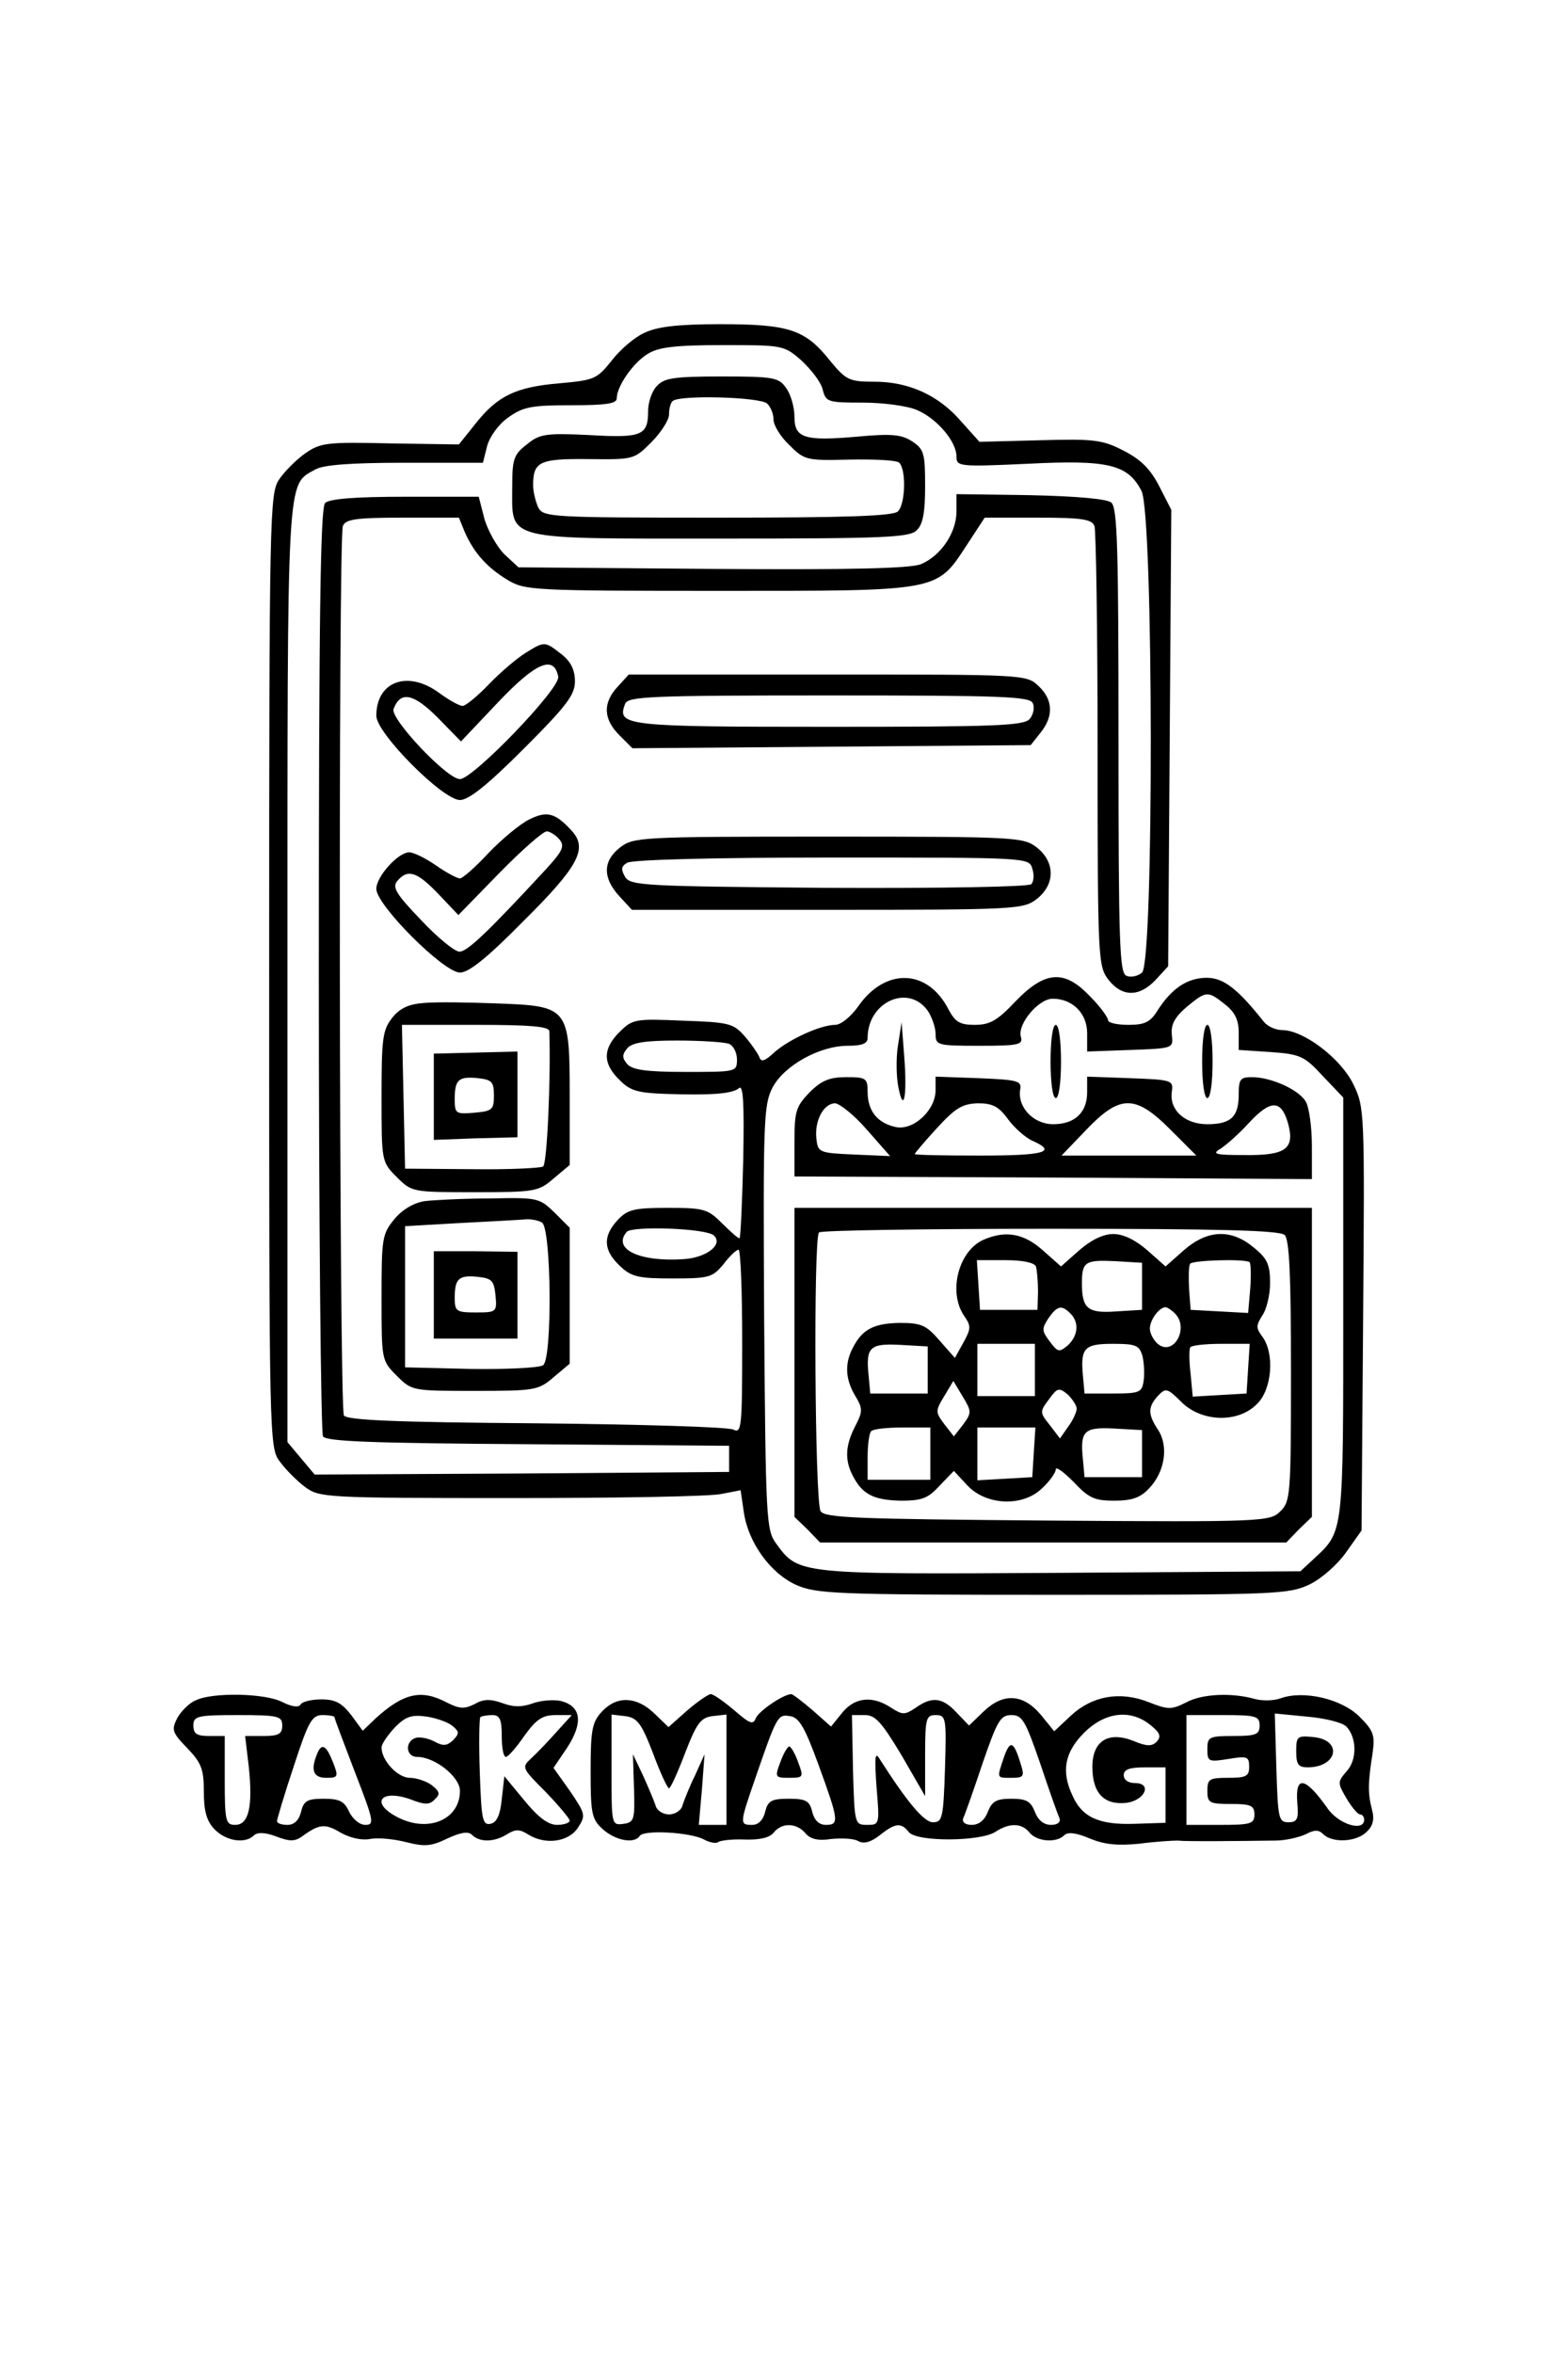 <?xml version="1.0" standalone="no"?>
<!DOCTYPE svg PUBLIC "-//W3C//DTD SVG 20010904//EN"
 "http://www.w3.org/TR/2001/REC-SVG-20010904/DTD/svg10.dtd">
<svg version="1.0" xmlns="http://www.w3.org/2000/svg"
 width="300pt" height="450pt" viewBox="0 0 300 450"
 preserveAspectRatio="xMidYMid meet">
<g transform="translate(0,450) scale(0.1,-0.1)"
fill="#000000" stroke="none">
<path d="M1232 3863 c-18 -8 -46 -32 -62 -53 -28 -35 -33 -37 -99 -43 -84 -7
-119 -24 -161 -77 l-32 -40 -131 2 c-123 3 -134 1 -163 -19 -17 -12 -40 -35
-50 -50 -18 -27 -19 -64 -19 -940 0 -905 0 -912 21 -939 11 -15 33 -37 48 -48
27 -20 39 -21 394 -21 202 0 383 3 403 8 l36 7 6 -41 c8 -58 50 -117 100 -140
39 -17 72 -19 491 -19 432 0 451 1 492 20 24 12 54 39 70 62 l29 41 3 404 c3
399 3 405 -19 450 -24 49 -95 103 -136 103 -12 0 -28 7 -35 16 -50 63 -77 84
-109 84 -37 0 -67 -20 -94 -62 -14 -23 -25 -28 -56 -28 -22 0 -39 4 -39 9 0 5
-15 26 -34 45 -49 52 -86 50 -143 -9 -35 -37 -49 -45 -78 -45 -28 0 -37 5 -50
29 -40 79 -122 81 -174 5 -13 -18 -32 -34 -43 -34 -28 0 -89 -28 -117 -53 -17
-16 -25 -19 -28 -9 -3 7 -15 25 -28 40 -22 25 -30 27 -119 30 -91 4 -96 3
-121 -22 -32 -32 -32 -60 0 -91 20 -21 35 -25 87 -27 89 -3 129 0 142 11 8 7
10 -29 8 -137 -2 -81 -5 -148 -7 -150 -1 -2 -16 11 -33 28 -28 28 -35 30 -104
30 -65 0 -77 -3 -96 -23 -29 -31 -28 -58 4 -88 22 -21 35 -24 101 -24 70 0 76
2 97 27 12 16 25 28 29 28 4 0 7 -79 7 -176 0 -164 -1 -176 -17 -168 -10 5
-180 10 -378 12 -270 2 -361 6 -367 15 -9 14 -11 1678 -2 1701 5 13 25 16 114
16 l108 0 11 -27 c17 -39 42 -68 82 -92 33 -20 47 -21 404 -21 425 0 416 -2
475 88 l34 52 102 0 c84 0 103 -3 108 -16 3 -9 6 -201 6 -428 0 -403 1 -414
21 -440 26 -33 59 -33 90 0 l24 26 3 436 3 437 -23 45 c-17 33 -35 51 -68 68
-41 21 -56 23 -161 20 l-115 -3 -35 39 c-43 50 -100 76 -166 76 -48 0 -54 3
-84 39 -48 61 -79 71 -211 71 -83 0 -122 -5 -146 -17z m302 -53 c18 -17 37
-41 40 -55 6 -24 10 -25 77 -25 38 0 84 -6 103 -14 38 -16 76 -60 76 -89 0
-19 4 -20 135 -14 155 8 193 -1 219 -52 23 -44 24 -902 1 -921 -8 -7 -22 -10
-30 -6 -13 5 -15 62 -15 449 0 368 -2 447 -14 456 -9 7 -66 12 -155 14 l-141
2 0 -33 c0 -41 -30 -85 -68 -101 -20 -8 -133 -11 -399 -9 l-371 3 -27 25 c-14
14 -31 44 -38 67 l-11 43 -141 0 c-96 0 -145 -4 -153 -12 -9 -9 -12 -221 -12
-893 0 -484 4 -886 8 -892 6 -10 100 -13 393 -15 l384 -3 0 -25 0 -25 -397 -3
-396 -2 -26 31 -26 31 0 894 c0 969 -2 935 53 966 15 9 68 13 171 13 l150 0 8
32 c5 18 22 42 41 55 28 20 44 23 120 23 66 0 87 3 87 13 0 23 31 68 59 85 20
13 53 17 143 17 116 0 118 0 152 -30z m241 -1243 c8 -12 15 -32 15 -44 0 -22
3 -23 84 -23 76 0 84 2 79 18 -6 24 34 72 61 72 38 0 66 -28 66 -66 l0 -35 83
3 c82 3 82 3 79 29 -2 19 5 33 28 53 38 31 40 32 74 5 19 -15 26 -30 26 -54
l0 -33 61 -4 c57 -4 65 -8 100 -46 l39 -41 0 -401 c0 -433 1 -428 -55 -480
l-27 -25 -459 -3 c-503 -3 -501 -3 -544 56 -19 26 -20 45 -23 432 -2 377 -1
407 16 440 22 42 90 80 144 80 27 0 38 4 38 15 0 69 78 104 115 52z m-381 -63
c9 -3 16 -17 16 -30 0 -24 -1 -24 -99 -24 -75 0 -101 4 -111 15 -10 12 -10 18
0 30 9 11 34 15 95 15 46 0 90 -3 99 -6z m-28 -367 c18 -17 -14 -42 -57 -45
-85 -6 -138 19 -110 52 10 12 154 7 167 -7z"/>
<path d="M1257 3762 c-10 -10 -17 -32 -17 -48 0 -47 -12 -52 -113 -46 -83 4
-95 2 -119 -18 -25 -19 -28 -28 -28 -81 0 -104 -20 -99 399 -99 314 0 362 2
375 16 12 11 16 35 16 84 0 63 -2 71 -25 86 -20 13 -39 15 -104 9 -102 -9
-121 -3 -121 38 0 18 -7 43 -16 55 -14 20 -23 22 -123 22 -92 0 -110 -3 -124
-18z m211 -34 c7 -7 12 -20 12 -31 0 -10 13 -32 30 -48 29 -29 33 -30 114 -28
46 1 88 -1 95 -5 15 -9 14 -79 -1 -94 -9 -9 -99 -12 -345 -12 -318 0 -333 1
-343 19 -5 11 -10 30 -10 43 0 45 12 51 105 50 87 -1 88 -1 121 32 19 19 34
43 34 53 0 11 3 23 7 26 12 12 168 8 181 -5z"/>
<path d="M1718 2500 c-4 -25 -3 -61 1 -80 10 -51 17 -16 11 60 l-5 65 -7 -45z"/>
<path d="M2010 2470 c0 -40 4 -70 10 -70 6 0 10 30 10 70 0 40 -4 70 -10 70
-6 0 -10 -30 -10 -70z"/>
<path d="M2300 2470 c0 -40 4 -70 10 -70 6 0 10 30 10 70 0 40 -4 70 -10 70
-6 0 -10 -30 -10 -70z"/>
<path d="M1549 2411 c-26 -27 -29 -36 -29 -95 l0 -66 495 -2 495 -3 0 63 c0
35 -5 72 -11 84 -12 23 -66 48 -104 48 -22 0 -25 -4 -25 -33 0 -43 -15 -57
-60 -57 -43 0 -73 27 -68 62 3 22 1 23 -79 26 l-83 3 0 -30 c0 -39 -24 -61
-65 -61 -38 0 -69 33 -63 67 3 16 -6 18 -79 21 l-83 3 0 -26 c0 -39 -44 -79
-78 -70 -34 8 -52 31 -52 67 0 26 -3 28 -41 28 -31 0 -47 -6 -70 -29z m110
-72 l44 -50 -69 3 c-67 3 -69 4 -72 30 -4 35 14 68 36 68 9 -1 37 -23 61 -51z
m270 20 c12 -16 33 -35 47 -41 47 -21 23 -28 -101 -28 -69 0 -125 1 -125 3 0
1 19 24 43 50 35 38 48 46 78 47 28 0 40 -6 58 -31z m310 -19 l50 -50 -129 0
-129 0 47 49 c65 68 94 68 161 1z m225 13 c14 -50 -3 -63 -83 -62 -56 0 -63 2
-46 12 11 7 36 29 55 50 41 44 61 44 74 0z"/>
<path d="M1520 1895 l0 -296 25 -24 24 -25 446 0 446 0 24 25 25 24 0 296 0
295 -495 0 -495 0 0 -295z m938 243 c9 -9 12 -80 12 -260 0 -236 -1 -249 -20
-268 -20 -20 -30 -21 -446 -18 -365 3 -426 5 -434 18 -11 17 -14 523 -3 533 3
4 203 7 443 7 326 0 439 -3 448 -12z"/>
<path d="M1884 2130 c-50 -20 -71 -101 -39 -147 13 -19 13 -24 -2 -51 l-16
-29 -30 34 c-25 29 -35 33 -76 33 -49 -1 -71 -12 -89 -47 -16 -30 -15 -60 4
-92 15 -25 15 -30 0 -59 -19 -37 -20 -65 -4 -95 18 -35 40 -46 92 -47 41 0 52
5 74 29 l27 28 26 -28 c37 -39 108 -41 144 -4 14 13 25 29 25 35 0 6 15 -5 34
-24 29 -31 40 -36 78 -36 34 0 50 6 66 23 31 32 38 81 18 112 -20 30 -20 44
-1 65 15 16 18 16 45 -11 39 -39 109 -41 145 -4 29 28 34 97 10 129 -12 16
-12 21 0 40 8 11 15 39 15 62 0 35 -5 47 -31 68 -43 36 -88 35 -134 -5 l-35
-31 -35 31 c-23 20 -46 31 -65 31 -19 0 -42 -11 -65 -31 l-35 -31 -35 31 c-36
32 -70 38 -111 21z m98 -52 c2 -7 4 -29 4 -48 l-1 -35 -55 0 -55 0 -3 48 -3
47 54 0 c35 0 56 -5 59 -12z m203 -38 l0 -45 -49 -3 c-55 -4 -66 5 -66 54 0
41 6 45 65 42 l50 -3 0 -45z m206 46 c2 -3 3 -25 1 -51 l-4 -46 -55 3 -55 3
-3 40 c-1 22 -1 43 2 48 4 7 106 10 114 3z m-343 -98 c17 -17 15 -42 -5 -61
-17 -14 -19 -13 -35 8 -15 20 -15 24 -2 44 17 24 25 26 42 9z m200 0 c28 -28
-3 -83 -33 -58 -8 7 -15 20 -15 29 0 17 18 41 30 41 3 0 11 -5 18 -12z m-473
-108 l0 -45 -55 0 -55 0 -3 33 c-6 56 2 63 60 60 l53 -3 0 -45z m205 0 l0 -50
-55 0 -55 0 0 50 0 50 55 0 55 0 0 -50z m206 26 c3 -13 4 -35 2 -47 -3 -22 -8
-24 -58 -24 l-55 0 -3 33 c-5 54 2 62 57 62 45 0 51 -3 57 -24z m202 -23 l-3
-48 -51 -3 -52 -3 -4 43 c-3 24 -3 46 -1 51 2 4 29 7 59 7 l55 0 -3 -47z
m-545 -107 l-18 -23 -18 23 c-17 23 -18 25 -1 53 l18 30 18 -30 c17 -28 17
-31 1 -53z m217 30 c0 -6 -7 -22 -16 -34 l-16 -23 -19 25 c-20 25 -20 26 -2
50 16 22 19 23 36 9 9 -9 17 -21 17 -27z m-280 -86 l0 -50 -60 0 -60 0 0 43
c0 24 3 47 7 50 3 4 30 7 60 7 l53 0 0 -50z m198 3 l-3 -48 -52 -3 -53 -3 0
50 0 51 56 0 55 0 -3 -47z m207 -3 l0 -45 -55 0 -55 0 -3 33 c-6 56 2 63 60
60 l53 -3 0 -45z"/>
<path d="M1005 3251 c-16 -10 -48 -37 -70 -60 -21 -22 -44 -41 -50 -41 -6 0
-26 11 -45 25 -60 44 -120 22 -120 -44 0 -33 127 -161 160 -161 17 0 53 29
122 98 82 82 98 103 98 129 0 22 -8 38 -26 52 -32 25 -32 25 -69 2z m63 -45
c5 -22 -163 -196 -188 -196 -25 0 -134 116 -127 134 13 35 38 30 84 -16 l45
-46 71 75 c72 76 107 91 115 49z"/>
<path d="M1182 3187 c-29 -31 -28 -62 3 -93 l25 -25 381 3 381 3 19 24 c25 31
24 63 -4 89 -23 22 -27 22 -403 22 l-381 0 -21 -23z m794 -32 c4 -8 1 -22 -6
-30 -11 -13 -67 -15 -385 -15 -391 0 -405 2 -389 44 6 14 45 16 390 16 334 0
385 -2 390 -15z"/>
<path d="M1013 2933 c-17 -8 -52 -37 -78 -64 -25 -27 -50 -49 -55 -49 -5 0
-26 11 -46 25 -20 14 -43 25 -51 25 -21 0 -63 -46 -63 -70 0 -31 129 -160 160
-160 17 0 52 28 121 98 106 105 124 139 93 173 -31 34 -47 39 -81 22z m57 -38
c11 -13 7 -22 -26 -58 -112 -121 -150 -157 -165 -157 -9 0 -42 27 -73 60 -48
50 -56 63 -46 75 20 24 38 18 79 -25 l38 -40 78 80 c43 44 84 80 91 80 6 0 17
-7 24 -15z"/>
<path d="M1186 2879 c-33 -26 -33 -58 -1 -93 l24 -26 374 0 c364 0 375 1 401
21 35 28 35 70 0 98 -26 20 -37 21 -399 21 -362 0 -373 -1 -399 -21z m789 -40
c4 -12 3 -25 -2 -30 -5 -5 -169 -8 -388 -7 -350 3 -379 4 -389 21 -8 14 -8 20
4 27 9 6 170 10 392 10 374 0 377 0 383 -21z"/>
<path d="M813 2582 c-31 -2 -48 -10 -63 -29 -18 -23 -20 -40 -20 -150 0 -124
0 -125 29 -154 29 -29 30 -29 149 -29 115 0 122 1 151 26 l31 26 0 132 c0 170
-2 172 -140 177 -52 2 -114 3 -137 1z m238 -54 c3 -86 -4 -254 -12 -259 -6 -3
-67 -6 -137 -5 l-127 1 -3 138 -3 137 141 0 c105 0 140 -3 141 -12z"/>
<path d="M830 2403 l0 -83 80 3 80 2 0 82 0 82 -80 -2 -80 -2 0 -82z m115 2
c0 -27 -3 -30 -37 -33 -36 -3 -38 -2 -38 26 0 37 7 44 45 40 26 -3 30 -7 30
-33z"/>
<path d="M813 2203 c-20 -3 -42 -15 -58 -34 -24 -29 -25 -37 -25 -151 0 -119
0 -120 29 -149 29 -29 30 -29 149 -29 115 0 122 1 151 26 l31 26 0 130 0 130
-29 29 c-29 28 -32 29 -123 27 -51 0 -107 -3 -125 -5z m224 -41 c18 -12 20
-261 2 -273 -8 -5 -70 -8 -139 -7 l-125 3 0 135 0 135 105 6 c58 3 114 6 125
7 11 1 25 -2 32 -6z"/>
<path d="M830 2024 l0 -84 80 0 80 0 0 83 0 83 -80 1 -80 0 0 -83z m118 -1 c3
-32 2 -33 -37 -33 -38 0 -41 2 -41 28 0 37 8 44 45 40 26 -3 30 -7 33 -35z"/>
<path d="M374 1248 c-12 -5 -28 -21 -35 -34 -11 -22 -10 -27 19 -57 27 -28 32
-40 32 -83 0 -37 5 -56 20 -72 22 -23 59 -29 76 -12 6 6 21 6 42 -2 26 -10 36
-10 50 0 33 24 44 25 74 7 18 -10 40 -15 56 -12 15 3 46 0 69 -6 36 -9 48 -8
79 7 26 12 40 14 47 7 15 -15 43 -14 67 1 16 10 24 10 40 0 33 -21 78 -15 96
13 15 23 14 26 -15 69 l-32 45 27 40 c30 47 26 78 -13 88 -15 3 -39 1 -55 -5
-20 -7 -36 -7 -57 1 -23 8 -36 8 -53 -2 -20 -10 -29 -9 -53 3 -49 26 -83 18
-136 -30 l-25 -24 -22 30 c-18 23 -30 30 -57 30 -18 0 -37 -4 -40 -10 -4 -6
-17 -4 -35 5 -33 17 -134 19 -166 3z m166 -48 c0 -16 -7 -20 -35 -20 l-36 0 7
-59 c8 -76 0 -111 -26 -111 -18 0 -20 7 -20 85 l0 85 -30 0 c-23 0 -30 4 -30
20 0 18 7 20 85 20 78 0 85 -2 85 -20z m100 16 c0 -3 18 -50 39 -105 36 -93
38 -101 20 -101 -11 0 -24 11 -31 25 -9 20 -18 25 -49 25 -31 0 -38 -4 -43
-25 -4 -16 -13 -25 -26 -25 -11 0 -20 3 -20 7 0 4 14 51 32 105 28 86 35 98
55 98 13 0 23 -2 23 -4z m226 -17 c13 -11 13 -14 1 -27 -12 -11 -19 -12 -37
-2 -12 6 -28 9 -36 6 -20 -8 -17 -36 4 -36 34 0 82 -38 82 -65 0 -55 -61 -81
-120 -50 -52 27 -32 54 25 34 28 -11 37 -11 47 0 11 10 9 15 -6 27 -11 8 -30
14 -42 14 -23 0 -54 33 -54 58 0 7 12 24 26 39 21 21 32 24 61 20 19 -3 41
-11 49 -18z m94 -19 c0 -22 3 -40 8 -40 4 0 20 18 35 40 23 32 35 40 60 40
l31 0 -29 -32 c-16 -18 -38 -41 -49 -51 -18 -17 -18 -18 28 -64 25 -26 46 -51
46 -55 0 -4 -11 -8 -24 -8 -17 0 -36 14 -63 47 l-38 46 -5 -44 c-3 -31 -10
-45 -22 -47 -15 -3 -17 10 -20 98 -2 56 -1 104 1 106 2 2 13 4 23 4 14 0 18
-8 18 -40z"/>
<path d="M606 1144 c-12 -30 -6 -44 18 -44 23 0 24 2 13 30 -13 33 -22 38 -31
14z"/>
<path d="M1315 1229 l-36 -32 -28 27 c-34 32 -71 33 -99 3 -19 -20 -22 -35
-22 -113 0 -82 2 -93 23 -112 24 -22 61 -29 71 -13 8 12 97 7 123 -7 11 -6 23
-8 27 -5 3 3 26 6 50 5 28 -1 48 3 56 13 16 20 44 19 61 -1 9 -11 24 -15 49
-11 20 2 44 1 52 -4 11 -6 24 -2 41 11 30 24 41 25 56 6 16 -19 138 -18 166 1
26 17 50 17 65 -2 14 -17 51 -20 66 -5 7 7 23 5 49 -6 29 -12 54 -14 95 -10
30 4 63 6 73 6 16 -2 110 -1 187 0 19 0 45 6 58 12 17 9 25 9 34 0 17 -17 64
-15 83 5 12 11 15 24 10 42 -8 31 -8 51 1 107 5 36 2 44 -25 71 -34 34 -107
51 -151 35 -14 -5 -36 -5 -50 -1 -43 12 -100 10 -131 -7 -28 -14 -34 -14 -72
1 -54 21 -107 12 -148 -26 l-32 -30 -26 32 c-34 40 -72 42 -110 5 l-27 -26
-24 25 c-27 29 -47 31 -78 9 -21 -14 -25 -14 -47 0 -36 24 -70 20 -94 -10
l-21 -26 -35 31 c-20 17 -38 31 -41 31 -15 0 -62 -32 -68 -46 -5 -13 -11 -11
-41 15 -20 17 -40 31 -45 31 -5 0 -25 -14 -45 -31z m-66 -81 c14 -38 28 -68
31 -68 3 0 17 31 31 68 22 57 30 67 52 70 l27 3 0 -105 0 -106 -26 0 -27 0 6
68 5 67 -18 -40 c-11 -22 -21 -48 -24 -57 -2 -10 -14 -18 -26 -18 -12 0 -24 8
-26 18 -3 9 -14 35 -24 57 l-19 40 2 -65 c2 -61 0 -65 -20 -68 -23 -3 -23 -2
-23 103 l0 106 26 -3 c23 -3 31 -13 53 -70z m317 -23 c39 -107 40 -115 14
-115 -13 0 -22 9 -26 25 -5 21 -12 25 -45 25 -33 0 -40 -4 -45 -25 -4 -16 -13
-25 -25 -25 -24 0 -24 2 5 86 42 122 44 126 67 122 18 -2 29 -22 55 -93z m159
18 l45 -78 0 78 c0 71 2 77 20 77 20 0 21 -5 18 -102 -3 -95 -5 -103 -23 -103
-17 0 -49 38 -102 121 -9 15 -10 4 -6 -53 6 -72 6 -73 -18 -73 -24 0 -24 2
-27 105 l-2 105 25 0 c20 0 32 -14 70 -77z m265 -15 c17 -51 34 -99 37 -105 3
-8 -4 -13 -16 -13 -14 0 -25 9 -31 25 -8 20 -16 25 -45 25 -29 0 -37 -5 -45
-25 -6 -16 -17 -25 -31 -25 -12 0 -19 5 -16 13 3 6 20 54 37 105 28 81 34 92
55 92 21 0 27 -11 55 -92z m211 73 c19 -15 21 -22 12 -32 -9 -9 -19 -9 -43 1
-49 20 -80 1 -80 -49 0 -50 22 -73 64 -69 36 4 52 38 17 38 -12 0 -21 6 -21
15 0 11 11 15 40 15 l40 0 0 -53 0 -53 -61 -2 c-67 -2 -99 13 -117 54 -22 46
-15 83 22 120 40 40 89 46 127 15z m209 -1 c0 -17 -7 -20 -50 -20 -47 0 -50
-2 -50 -25 0 -24 2 -25 40 -19 36 6 40 5 40 -15 0 -18 -6 -21 -40 -21 -36 0
-40 -2 -40 -25 0 -23 4 -25 45 -25 38 0 45 -3 45 -20 0 -18 -7 -20 -65 -20
l-65 0 0 105 0 105 70 0 c63 0 70 -2 70 -20z m166 -2 c20 -21 21 -64 0 -86
-17 -20 -17 -22 0 -51 10 -17 22 -31 26 -31 4 0 8 -4 8 -10 0 -24 -50 -9 -71
23 -42 59 -61 62 -57 10 3 -32 0 -38 -17 -38 -19 0 -20 8 -23 104 l-3 104 62
-6 c34 -3 67 -11 75 -19z"/>
<path d="M1493 1130 c-11 -29 -10 -30 17 -30 27 0 28 1 17 30 -6 17 -14 30
-17 30 -3 0 -11 -13 -17 -30z"/>
<path d="M1921 1140 c-14 -42 -15 -40 15 -40 22 0 24 3 18 23 -14 47 -21 51
-33 17z"/>
<path d="M2480 1151 c0 -26 4 -31 23 -31 57 1 66 53 9 58 -30 3 -32 1 -32 -27z"/>
</g>
</svg>
